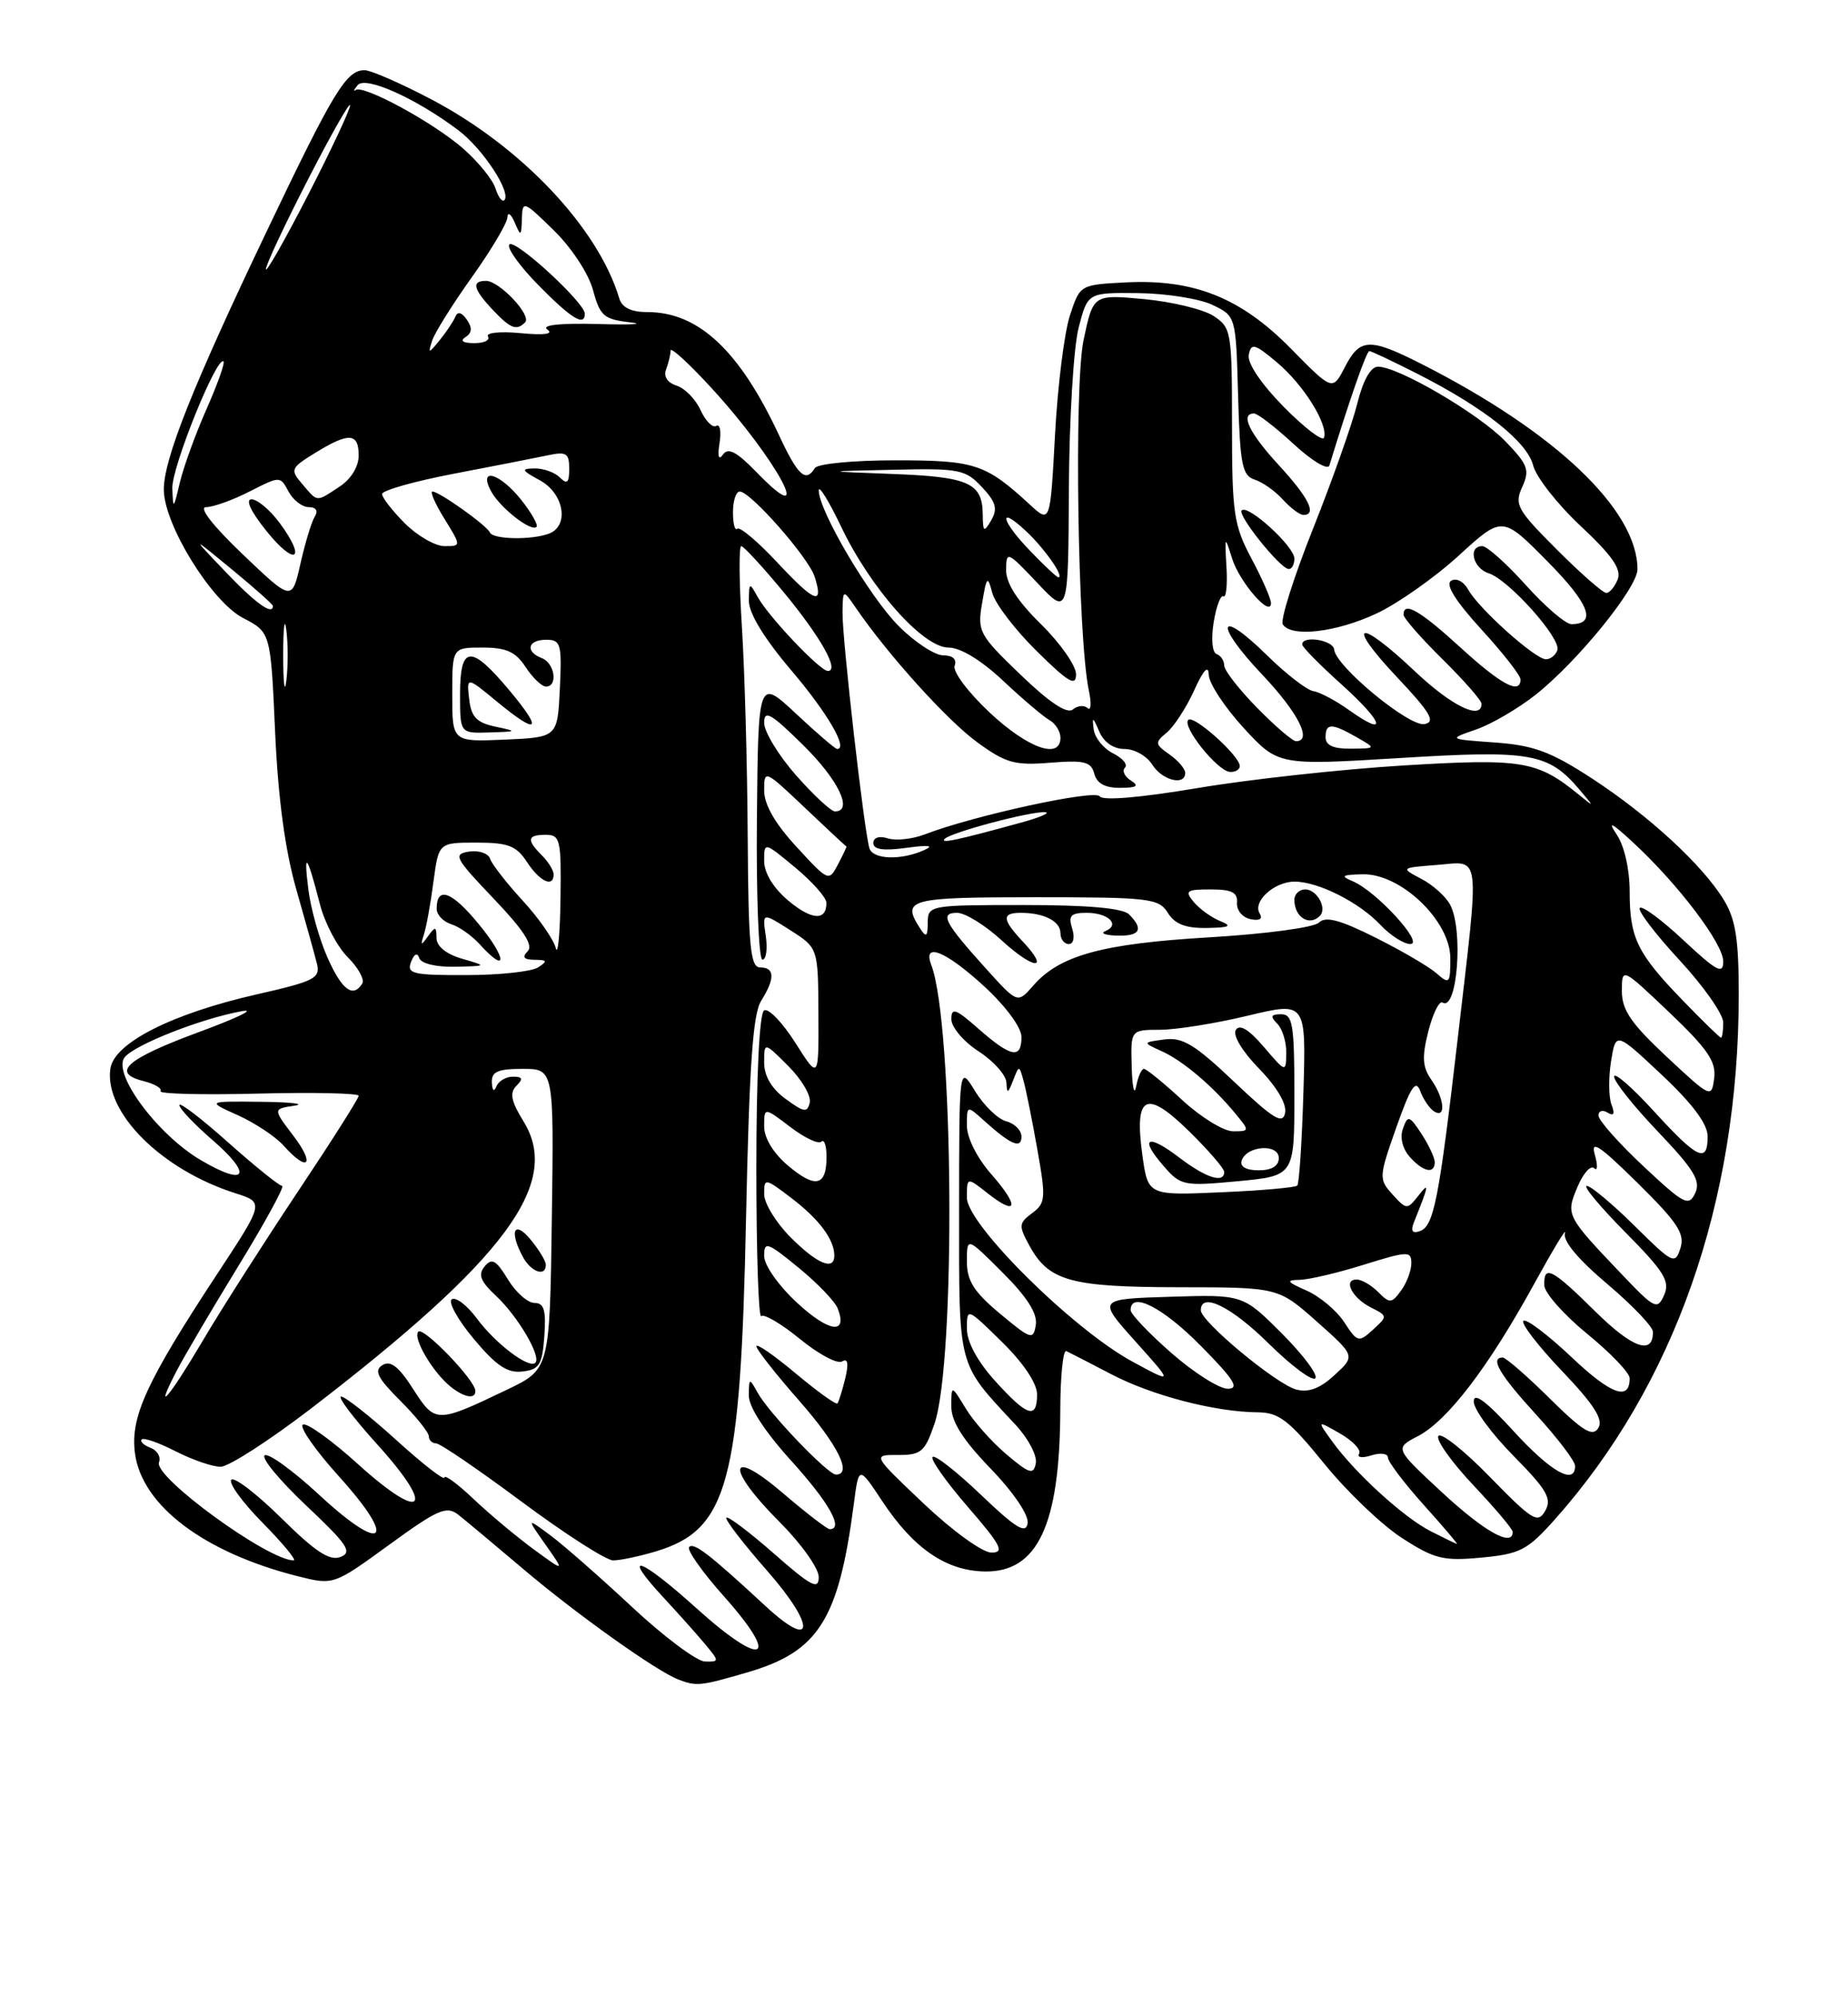 <?xml version="1.0" encoding="UTF-8" standalone="no"?>
<!DOCTYPE svg PUBLIC "-//W3C//DTD SVG 1.1//EN" "http://www.w3.org/Graphics/SVG/1.1/DTD/svg11.dtd" >
<svg xmlns="http://www.w3.org/2000/svg" xmlns:xlink="http://www.w3.org/1999/xlink" version="1.1" viewBox="0 0 237 256">
 <g >
 <path fill="currentColor"
d=" M 95.82 214.36 C 104.99 211.70 107.56 207.63 109.51 192.69 C 110.14 187.87 110.14 187.87 113.16 192.43 C 117.16 198.47 121.33 201.33 126.27 201.42 C 133.08 201.55 135.93 195.46 135.98 180.67 C 135.99 176.36 136.34 172.99 136.75 173.17 C 137.16 173.36 139.75 174.69 142.50 176.13 C 147.73 178.87 155.85 180.98 161.30 181.02 C 164.02 181.04 165.29 182.02 169.81 187.58 C 172.72 191.17 177.22 195.47 179.81 197.14 C 183.98 199.83 185.11 200.10 190.00 199.64 C 194.94 199.18 195.89 198.68 199.35 194.81 C 214.75 177.55 222.98 154.10 222.99 127.50 C 222.99 120.40 222.59 117.84 221.09 115.37 C 218.34 110.86 211.47 104.54 204.14 99.76 C 198.88 96.34 196.70 95.53 191.74 95.17 C 185.72 94.74 185.72 94.74 189.28 93.51 C 191.24 92.84 194.70 90.82 196.96 89.03 C 202.32 84.79 210.00 75.33 210.00 72.97 C 210.00 65.36 199.47 55.35 182.28 46.64 C 175.63 43.27 174.40 43.32 172.47 47.06 C 170.89 50.11 170.89 50.11 165.53 44.66 C 159.12 38.15 153.09 35.74 144.33 36.20 C 138.50 36.50 138.50 36.50 137.20 40.48 C 136.49 42.67 135.63 49.55 135.30 55.77 C 134.69 67.08 134.69 67.08 132.09 64.69 C 126.39 59.44 125.04 59.00 114.84 59.00 C 109.44 59.00 104.84 59.44 104.50 60.00 C 103.33 61.89 102.34 60.99 99.92 55.81 C 94.84 44.92 89.58 40.00 83.02 40.00 C 80.95 40.00 79.77 39.43 79.42 38.25 C 76.73 29.24 66.90 18.82 55.32 12.74 C 51.41 10.68 47.56 9.00 46.76 9.00 C 44.40 9.00 42.81 11.62 34.14 29.78 C 24.71 49.53 20.99 58.86 21.01 62.77 C 21.03 67.25 27.13 77.11 31.17 79.21 C 34.71 81.05 34.71 81.05 35.28 93.77 C 35.66 102.29 36.56 108.98 38.00 114.00 C 39.18 118.12 40.37 122.42 40.65 123.54 C 41.10 125.38 40.31 125.78 32.93 127.45 C 22.02 129.93 14.61 133.69 14.15 136.99 C 13.36 142.61 20.73 149.94 30.19 152.94 C 33.89 154.12 33.89 154.12 27.84 163.31 C 18.74 177.15 16.69 181.63 17.31 186.29 C 18.21 192.99 26.19 199.00 38.19 202.03 C 42.78 203.18 42.78 203.18 49.92 197.99 C 56.18 193.44 57.27 192.97 58.78 194.15 C 59.72 194.89 63.50 198.05 67.17 201.16 C 73.88 206.85 84.21 214.21 87.00 215.27 C 89.33 216.16 89.82 216.11 95.82 214.36 Z  M 81.00 205.92 C 76.88 202.08 72.16 197.94 70.51 196.73 C 67.53 194.53 67.53 194.53 69.98 198.01 C 72.44 201.50 72.44 201.50 68.47 198.60 C 66.29 197.00 62.81 194.10 60.75 192.15 C 58.69 190.19 57.00 188.95 57.00 189.38 C 57.00 189.81 54.22 187.66 50.83 184.58 C 47.44 181.51 44.25 179.00 43.75 179.00 C 43.24 179.00 45.35 181.78 48.43 185.19 C 55.98 193.53 54.27 195.22 45.92 187.67 C 42.51 184.58 39.32 182.30 38.84 182.60 C 38.36 182.90 40.45 185.89 43.49 189.26 C 51.03 197.59 49.24 199.29 40.98 191.64 C 37.61 188.52 34.45 186.22 33.95 186.53 C 33.45 186.84 35.85 189.74 39.27 192.97 C 44.58 197.97 45.23 198.95 43.67 199.56 C 42.28 200.10 40.45 198.90 36.11 194.61 C 32.96 191.50 30.06 189.27 29.67 189.66 C 29.27 190.06 31.08 192.55 33.69 195.19 C 36.29 197.84 38.08 200.00 37.66 200.00 C 34.37 200.00 19.67 189.30 20.39 187.43 C 20.66 186.73 20.16 185.89 19.29 185.56 C 18.42 185.23 17.92 184.75 18.18 184.49 C 18.43 184.24 20.39 184.92 22.53 186.02 C 24.67 187.11 27.26 188.00 28.29 188.00 C 29.31 188.00 34.50 184.66 39.83 180.58 C 64.85 161.38 72.05 151.67 67.14 143.73 C 65.54 141.14 65.33 140.07 66.23 139.17 C 67.12 138.28 67.02 138.00 65.78 138.00 C 64.89 138.00 63.94 138.56 63.66 139.25 C 63.36 140.00 63.13 139.80 63.08 138.75 C 63.02 137.36 63.83 137.00 67.02 137.00 C 71.04 137.00 71.04 137.00 70.77 156.25 C 70.50 175.50 70.50 175.50 65.00 178.13 C 55.98 182.45 55.81 182.45 52.98 178.03 C 51.14 175.15 50.08 174.33 49.05 174.97 C 47.93 175.66 48.41 176.61 51.32 179.52 C 53.34 181.54 55.00 183.60 55.00 184.10 C 55.00 184.59 55.42 185.00 55.93 185.00 C 56.44 185.00 61.39 188.38 66.93 192.50 C 72.48 196.62 77.74 200.00 78.64 200.00 C 79.54 200.00 81.99 199.48 84.10 198.85 C 93.37 196.07 94.98 190.14 95.68 156.00 C 96.09 136.67 96.55 129.96 97.61 128.29 C 99.41 125.42 99.37 124.00 97.50 124.00 C 96.23 124.00 95.98 121.43 95.89 107.25 C 95.84 98.04 95.50 85.89 95.14 80.25 C 94.79 74.61 94.75 70.00 95.06 70.00 C 95.37 70.00 97.82 72.66 100.51 75.91 C 105.28 81.68 107.70 86.00 106.17 86.00 C 105.16 86.00 98.56 79.04 97.16 76.50 C 96.12 74.61 96.06 74.63 96.04 77.00 C 96.03 78.59 97.99 81.81 101.42 85.85 C 106.10 91.34 108.82 96.00 107.36 96.00 C 107.12 96.00 104.74 93.96 102.08 91.47 C 97.24 86.95 97.24 86.95 97.07 104.97 C 96.98 114.89 97.30 123.00 97.78 123.00 C 98.26 123.00 98.45 121.64 98.21 119.97 C 97.76 116.94 97.76 116.94 101.34 119.22 C 104.92 121.50 104.92 121.50 104.96 129.95 C 105.00 138.39 105.00 138.39 101.99 133.64 C 100.33 131.03 98.53 129.17 97.99 129.51 C 97.39 129.88 97.00 137.88 97.00 149.73 C 97.00 160.51 97.28 169.05 97.63 168.70 C 97.97 168.36 100.20 169.67 102.59 171.62 C 104.97 173.57 107.40 174.87 108.00 174.50 C 108.73 174.05 108.86 174.74 108.40 176.67 C 108.02 178.22 107.57 179.67 107.40 179.88 C 107.22 180.08 104.81 178.35 102.04 176.03 C 99.27 173.71 97.00 172.14 97.00 172.55 C 97.00 172.95 99.47 176.10 102.50 179.54 C 107.46 185.19 109.35 189.00 107.21 189.00 C 106.16 189.00 98.56 181.06 97.16 178.50 C 96.10 176.58 96.06 176.59 96.03 178.84 C 96.01 180.31 98.06 183.47 101.50 187.26 C 106.34 192.61 108.24 196.00 106.41 196.00 C 106.08 196.00 103.38 193.92 100.41 191.38 C 93.32 185.32 93.01 188.11 100.00 195.10 C 102.75 197.85 105.00 201.01 105.00 202.13 C 105.00 203.83 104.05 203.34 99.27 199.14 C 96.12 196.38 93.37 194.30 93.15 194.52 C 92.93 194.73 95.30 197.82 98.42 201.37 C 104.66 208.47 104.47 211.68 98.16 205.84 C 90.97 199.19 89.00 197.67 88.38 198.28 C 88.04 198.63 90.06 201.49 92.88 204.65 C 100.20 212.87 97.89 213.86 89.36 206.17 C 82.05 199.57 79.48 198.72 85.10 204.77 C 87.00 206.82 89.41 209.51 90.44 210.75 C 92.27 212.95 92.27 213.00 90.40 212.96 C 89.36 212.93 85.12 209.77 81.00 205.92 Z  M 60.96 178.25 C 60.88 176.83 54.31 170.03 53.65 170.68 C 52.88 171.45 55.52 175.93 57.81 177.75 C 59.57 179.15 61.02 179.38 60.96 178.25 Z  M 69.81 171.25 C 70.05 167.92 69.77 167.00 68.54 167.00 C 67.68 167.00 66.14 165.64 65.13 163.97 C 63.63 161.51 63.08 161.20 62.16 162.31 C 61.28 163.37 61.60 164.21 63.61 166.09 C 66.40 168.69 69.45 173.88 68.66 174.67 C 67.85 175.48 63.54 172.22 61.15 168.99 C 59.91 167.31 58.47 166.21 57.95 166.53 C 57.43 166.85 58.69 169.14 60.75 171.60 C 63.63 175.05 65.07 176.02 67.00 175.79 C 69.17 175.54 69.54 174.94 69.81 171.25 Z  M 70.00 162.11 C 70.00 161.62 69.11 160.16 68.03 158.86 C 65.93 156.34 65.28 157.79 67.04 161.07 C 68.09 163.04 70.00 163.71 70.00 162.11 Z  M 118.48 192.74 C 111.87 186.47 111.87 186.47 115.17 186.49 C 118.13 186.50 118.61 186.09 119.84 182.50 C 122.60 174.44 122.30 131.15 119.43 123.67 C 118.28 120.67 121.32 121.91 126.25 126.45 C 129.00 128.99 131.00 131.70 131.00 132.91 C 131.00 135.78 129.68 135.53 125.53 131.90 C 122.55 129.27 122.00 129.08 122.01 130.65 C 122.02 131.67 123.59 133.52 125.51 134.76 C 127.43 136.00 129.03 137.80 129.07 138.76 C 129.13 140.22 129.27 140.18 129.92 138.50 C 130.70 136.50 130.70 136.50 131.26 138.50 C 131.57 139.60 132.37 143.56 133.03 147.30 C 134.15 153.58 134.10 154.21 132.37 155.49 C 130.64 156.78 130.62 157.10 132.03 159.68 C 134.51 164.20 137.30 164.97 151.22 164.99 C 163.93 165.00 163.93 165.00 168.88 169.39 C 173.83 173.79 173.83 173.79 171.16 176.24 C 169.30 177.96 167.82 178.52 166.24 178.10 C 163.68 177.42 154.00 169.39 154.00 167.94 C 154.00 165.55 157.90 167.46 162.69 172.19 C 165.59 175.05 168.28 177.06 168.68 176.66 C 169.08 176.26 167.15 173.68 164.40 170.92 C 159.40 165.92 159.40 165.92 150.07 166.21 C 140.74 166.50 140.74 166.50 145.62 171.94 C 150.50 177.38 150.50 177.38 145.21 174.51 C 137.58 170.37 124.00 156.92 124.00 153.51 C 124.00 150.85 124.00 150.85 126.65 152.94 C 130.50 155.97 130.77 154.64 127.13 150.50 C 125.31 148.43 124.00 145.82 124.00 144.29 C 124.00 141.65 124.00 141.65 126.25 143.68 C 129.65 146.74 131.00 147.30 131.00 145.68 C 131.00 144.88 130.12 144.00 129.05 143.72 C 127.98 143.44 126.18 141.70 125.05 139.86 C 123.01 136.50 123.01 136.50 123.00 155.12 C 123.00 175.62 122.71 174.53 130.26 182.64 C 131.87 184.37 133.03 186.58 132.84 187.54 C 132.55 189.06 132.05 188.92 129.11 186.44 C 127.24 184.87 124.88 182.22 123.86 180.54 C 122.01 177.50 122.01 177.50 122.00 180.25 C 122.00 182.20 123.47 184.53 127.04 188.23 C 130.00 191.30 131.96 194.20 131.79 195.25 C 131.56 196.65 130.29 195.88 125.82 191.61 C 122.70 188.63 119.90 186.43 119.60 186.74 C 119.30 187.04 121.33 189.92 124.12 193.14 C 128.39 198.07 128.87 199.00 127.15 199.00 C 126.00 199.00 122.18 196.24 118.48 192.74 Z  M 183.50 196.27 C 180.07 194.54 173.77 188.80 170.86 184.76 C 168.88 182.03 168.88 182.03 171.86 183.74 C 173.50 184.68 174.60 185.84 174.30 186.33 C 174.00 186.82 174.71 186.91 175.87 186.54 C 177.04 186.17 178.00 186.30 178.00 186.82 C 178.00 187.35 180.07 190.08 182.59 192.89 C 185.12 195.70 187.03 197.95 186.84 197.89 C 186.65 197.84 185.15 197.11 183.50 196.27 Z  M 184.98 191.32 C 178.84 185.63 178.84 185.63 181.85 184.07 C 185.64 182.09 190.86 175.27 196.66 164.72 C 199.15 160.20 200.96 157.19 200.70 158.04 C 200.40 159.03 202.34 161.37 206.09 164.54 C 209.32 167.27 211.97 170.04 211.98 170.69 C 212.03 173.74 209.37 172.81 204.62 168.12 C 199.02 162.59 197.97 162.05 198.05 164.75 C 198.08 165.71 200.55 168.51 203.55 170.96 C 206.55 173.41 209.00 175.97 209.00 176.65 C 209.00 179.62 206.62 178.76 201.49 173.90 C 198.46 171.04 195.70 168.96 195.37 169.30 C 195.04 169.63 197.27 172.53 200.33 175.73 C 204.45 180.06 205.65 181.94 204.98 183.03 C 204.25 184.21 203.02 183.46 198.75 179.25 C 195.83 176.36 193.11 174.00 192.72 174.00 C 191.03 174.00 192.31 176.18 197.00 181.31 C 199.75 184.32 202.00 187.28 202.00 187.89 C 202.00 190.42 198.89 188.66 194.10 183.42 C 190.59 179.58 189.00 178.40 189.00 179.64 C 189.00 180.63 191.30 183.77 194.11 186.61 C 198.39 190.95 199.05 192.09 198.17 193.64 C 197.22 195.32 196.54 194.90 191.08 189.31 C 187.76 185.90 184.78 183.54 184.46 184.06 C 184.14 184.57 186.16 187.40 188.94 190.35 C 191.72 193.29 194.00 195.99 194.00 196.35 C 194.00 198.34 190.39 196.33 184.98 191.32 Z  M 127.62 177.00 C 125.34 174.48 124.00 171.99 124.00 170.29 C 124.00 167.60 124.03 167.61 128.50 172.00 C 131.24 174.69 133.00 177.31 133.00 178.71 C 133.00 181.97 131.75 181.57 127.62 177.00 Z  M 22.63 175.75 C 23.55 173.96 27.13 167.89 30.58 162.25 C 34.04 156.61 36.55 152.00 36.18 152.00 C 35.81 151.99 32.69 149.48 29.25 146.42 C 25.81 143.35 23.00 141.20 23.00 141.64 C 23.00 142.08 24.91 144.10 27.25 146.12 C 32.47 150.64 31.62 152.14 25.79 148.72 C 20.18 145.44 14.32 137.52 16.00 135.50 C 17.35 133.87 25.81 130.55 31.00 129.61 C 32.92 129.26 30.48 130.45 25.57 132.26 C 16.18 135.73 14.17 137.50 18.42 138.57 C 19.83 138.92 20.81 139.50 20.59 139.86 C 20.37 140.21 25.99 140.35 33.09 140.17 C 40.19 139.99 46.00 140.12 46.00 140.45 C 46.00 140.78 42.48 146.33 38.17 152.78 C 33.87 159.23 28.41 167.76 26.06 171.75 C 21.67 179.18 19.62 181.56 22.63 175.75 Z  M 37.62 145.57 C 35.00 142.13 35.00 142.13 37.75 141.72 C 39.26 141.49 37.35 141.26 33.50 141.22 C 26.50 141.14 26.50 141.14 30.50 142.94 C 32.70 143.93 35.36 145.69 36.40 146.87 C 39.50 150.33 40.47 149.30 37.62 145.57 Z  M 150.23 173.42 C 147.35 170.90 145.00 168.43 145.00 167.92 C 145.00 165.46 149.11 167.55 154.00 172.50 C 158.27 176.82 159.01 178.00 157.45 178.00 C 156.36 178.00 153.11 175.94 150.23 173.42 Z  M 128.25 168.38 C 124.90 165.58 124.00 164.17 124.00 161.68 C 124.00 158.53 124.00 158.53 128.59 163.12 C 131.73 166.25 133.07 168.37 132.84 169.81 C 132.52 171.79 132.24 171.70 128.25 168.38 Z  M 172.38 169.45 C 171.40 167.96 169.22 166.14 167.55 165.41 C 165.02 164.30 164.87 164.07 166.66 164.04 C 167.85 164.02 171.56 163.15 174.91 162.10 C 180.57 160.34 181.00 160.33 181.00 161.91 C 181.00 162.85 180.41 164.43 179.68 165.42 C 178.47 167.08 178.23 167.09 176.75 165.61 C 175.87 164.72 174.62 164.00 173.99 164.00 C 172.19 164.00 173.41 166.38 175.83 167.59 C 177.97 168.67 177.97 168.71 176.08 170.43 C 174.24 172.10 174.08 172.06 172.38 169.45 Z  M 102.24 167.00 C 99.83 164.77 98.00 162.17 98.00 160.97 C 98.00 159.06 98.40 159.20 102.41 162.48 C 104.84 164.47 107.10 166.82 107.44 167.72 C 108.74 171.10 106.32 170.77 102.24 167.00 Z  M 207.94 163.28 C 200.84 155.83 200.79 155.73 202.31 152.12 C 203.04 150.39 204.00 149.31 204.44 149.73 C 204.89 150.16 204.92 149.38 204.53 148.00 C 203.96 146.03 205.13 146.81 210.01 151.62 C 215.15 156.69 216.10 158.12 215.51 159.98 C 214.83 162.12 214.54 161.98 209.62 157.11 C 206.77 154.30 204.02 152.00 203.50 152.00 C 202.98 152.00 205.21 154.68 208.45 157.95 C 213.44 162.99 214.20 164.23 213.42 165.99 C 212.55 167.94 212.22 167.78 207.94 163.28 Z  M 101.40 158.60 C 99.53 156.73 98.00 154.23 98.00 153.05 C 98.00 150.95 98.09 150.97 101.55 153.60 C 105.07 156.29 107.00 158.89 107.00 160.93 C 107.00 162.92 104.81 162.01 101.40 158.60 Z  M 181.34 156.64 C 183.29 151.79 183.35 151.39 181.85 153.32 C 180.48 155.06 180.36 155.05 178.59 153.10 C 176.81 151.13 176.82 150.89 179.08 144.48 C 180.91 139.31 181.57 138.30 182.14 139.84 C 182.53 140.91 183.34 142.09 183.93 142.46 C 185.48 143.41 185.24 140.79 183.56 138.39 C 182.42 136.77 182.34 135.48 183.18 132.18 C 183.76 129.90 184.58 128.24 185.00 128.50 C 186.89 129.67 187.70 119.17 185.97 115.95 C 185.41 114.90 183.75 113.41 182.27 112.64 C 179.60 111.23 179.60 111.23 184.30 110.86 C 189.98 110.41 189.78 108.75 186.96 133.00 C 184.53 153.91 183.88 157.21 182.06 157.81 C 181.11 158.13 180.89 157.76 181.34 156.64 Z  M 184.00 148.96 C 184.00 148.40 183.24 146.77 182.31 145.34 C 180.75 142.97 180.55 142.91 179.93 144.63 C 179.51 145.75 179.85 147.20 180.77 148.25 C 182.49 150.20 184.00 150.54 184.00 148.96 Z  M 210.75 149.47 C 207.59 146.51 205.00 143.59 205.00 142.98 C 205.00 142.38 205.53 142.21 206.17 142.61 C 206.97 143.10 207.13 142.77 206.67 141.58 C 206.30 140.63 206.28 138.13 206.61 136.04 C 207.22 132.23 207.22 132.23 213.11 137.76 C 217.06 141.47 219.00 144.07 219.00 145.65 C 219.00 149.17 217.72 148.57 212.10 142.42 C 209.30 139.35 207.00 137.36 207.00 137.99 C 207.00 138.63 209.54 141.82 212.65 145.07 C 217.26 149.91 218.14 151.36 217.40 152.93 C 216.58 154.68 215.98 154.37 210.75 149.47 Z  M 146.50 148.02 C 145.45 140.33 146.96 139.57 152.50 145.00 C 154.98 147.43 157.00 149.77 157.00 150.21 C 157.00 151.72 154.67 150.98 151.28 148.40 C 147.15 145.25 146.05 145.79 149.20 149.42 C 151.42 151.98 151.76 152.05 158.75 151.40 C 166.00 150.71 166.00 150.71 166.00 140.36 C 166.00 131.28 165.79 130.00 164.30 130.00 C 162.98 130.00 162.87 130.27 163.80 131.20 C 164.46 131.86 164.98 133.55 164.96 134.95 C 164.92 137.50 164.92 137.50 162.07 134.17 C 160.16 131.94 158.98 131.23 158.49 132.01 C 158.07 132.70 159.31 134.75 161.48 136.98 C 163.75 139.31 165.04 141.50 164.81 142.64 C 164.51 144.16 163.34 143.45 158.30 138.68 C 153.25 133.88 151.66 132.92 149.33 133.23 C 146.50 133.61 146.50 133.61 149.00 134.74 C 151.71 135.97 155.52 139.19 158.45 142.75 C 160.28 144.96 160.27 145.00 158.13 145.00 C 156.94 145.00 154.00 143.20 151.62 141.00 C 149.23 138.80 147.02 137.00 146.71 137.00 C 146.39 137.00 145.94 138.01 145.71 139.25 C 145.47 140.49 145.21 139.36 145.14 136.75 C 145.00 132.00 145.00 132.00 148.75 131.99 C 150.81 131.99 155.88 131.18 160.00 130.19 C 167.50 128.39 167.50 128.39 167.16 139.95 C 166.97 146.30 166.62 151.70 166.37 151.96 C 166.12 152.21 161.71 152.60 156.57 152.82 C 147.22 153.23 147.22 153.23 146.50 148.02 Z  M 101.08 149.42 C 99.18 147.81 98.00 145.88 98.00 144.36 C 98.00 141.90 98.00 141.90 101.34 144.44 C 103.17 145.84 104.97 146.69 105.34 146.33 C 105.70 145.96 106.00 146.84 106.00 148.27 C 106.00 152.04 104.59 152.37 101.08 149.42 Z  M 159.24 148.75 C 159.88 146.83 164.00 146.55 164.00 148.43 C 164.00 149.45 163.10 150.00 161.42 150.00 C 159.80 150.00 158.99 149.53 159.24 148.75 Z  M 100.75 140.85 C 98.95 139.53 98.00 137.92 98.00 136.19 C 98.00 133.54 98.00 133.54 101.10 136.64 C 102.80 138.34 104.04 140.44 103.85 141.30 C 103.55 142.65 103.12 142.59 100.75 140.85 Z  M 213.75 135.45 C 209.18 131.18 208.00 129.46 208.00 127.03 C 208.00 123.98 208.00 123.98 214.09 129.77 C 219.00 134.45 220.11 136.07 219.84 138.19 C 219.50 140.78 219.42 140.74 213.75 135.45 Z  M 215.83 128.25 C 209.96 122.19 209.00 120.22 209.00 114.29 C 209.00 111.44 208.32 108.43 207.34 106.97 C 206.11 105.14 206.66 105.41 209.46 108.00 C 215.25 113.36 221.00 120.95 221.00 123.23 C 221.00 124.94 220.16 124.49 215.93 120.54 C 213.15 117.93 210.61 116.05 210.30 116.37 C 209.98 116.68 212.26 119.68 215.36 123.03 C 218.46 126.37 221.00 129.99 221.00 131.06 C 221.00 132.13 220.87 133.00 220.71 133.00 C 220.55 133.00 218.36 130.86 215.83 128.25 Z  M 126.50 124.21 C 121.09 118.22 120.46 117.00 122.75 117.00 C 123.77 117.00 126.34 118.58 128.45 120.52 C 132.61 124.33 134.72 124.46 131.17 120.68 C 128.50 117.84 128.44 117.00 130.92 117.00 C 133.90 117.00 136.00 118.08 136.00 119.61 C 136.00 120.37 136.48 121.00 137.07 121.00 C 137.68 121.00 137.86 120.15 137.50 119.00 C 136.98 117.36 137.32 117.00 139.37 117.00 C 142.15 117.00 143.72 118.54 141.76 119.34 C 141.07 119.61 141.74 119.88 143.25 119.92 C 146.21 120.01 146.71 119.11 144.80 117.20 C 144.00 116.40 139.53 116.00 131.30 116.00 C 119.22 116.00 119.00 116.04 118.98 118.25 C 118.97 120.07 118.78 120.21 118.00 119.00 C 115.58 115.25 116.51 115.00 132.76 115.00 C 147.44 115.00 148.60 115.14 149.77 117.00 C 150.67 118.45 152.05 118.98 154.76 118.94 C 157.73 118.89 158.08 118.70 156.47 118.05 C 155.35 117.59 153.83 116.50 153.09 115.61 C 151.91 114.18 152.15 114.00 155.27 114.00 C 157.97 114.00 158.75 114.39 158.64 115.71 C 158.56 116.65 159.34 117.60 160.37 117.81 C 161.54 118.05 161.98 117.78 161.55 117.09 C 160.61 115.56 163.41 113.00 166.03 113.00 C 169.06 113.00 174.33 115.66 177.05 118.56 C 178.32 119.90 180.03 121.00 180.87 121.00 C 182.72 121.00 176.50 114.22 173.50 112.96 C 171.85 112.27 172.07 112.12 174.79 112.06 C 179.67 111.97 186.00 118.04 186.00 122.82 C 186.00 126.06 185.88 126.20 184.25 124.77 C 183.29 123.92 179.75 121.85 176.39 120.17 C 171.85 117.90 170.00 117.40 169.15 118.25 C 168.52 118.88 162.34 119.71 155.09 120.14 C 141.34 120.95 135.88 122.45 132.50 126.34 C 130.50 128.63 130.50 128.63 126.50 124.21 Z  M 169.26 117.40 C 170.24 116.43 168.90 114.00 167.39 114.00 C 166.63 114.00 166.00 114.60 166.00 115.33 C 166.00 117.55 167.91 118.76 169.26 117.40 Z  M 41.99 122.71 C 40.94 120.35 39.84 116.41 39.54 113.96 C 38.91 108.90 39.38 109.51 41.02 115.86 C 41.63 118.27 43.24 121.33 44.59 122.68 C 45.94 124.03 46.78 125.55 46.46 126.06 C 45.28 127.97 43.84 126.89 41.99 122.71 Z  M 52.71 123.30 C 53.12 122.24 53.52 122.05 53.77 122.80 C 54.00 123.50 55.91 123.96 58.33 123.91 C 62.50 123.82 62.50 123.82 59.25 122.88 C 57.22 122.29 55.99 121.30 55.98 120.22 C 55.97 118.73 55.83 118.70 54.89 120.00 C 53.98 121.27 53.90 121.23 54.37 119.76 C 54.68 118.81 55.23 115.77 55.59 113.01 C 56.26 108.00 56.26 108.00 61.11 108.00 C 65.17 108.00 66.22 108.40 67.59 110.50 C 69.23 113.00 71.00 113.82 71.00 112.07 C 71.00 111.56 70.33 110.47 69.50 109.64 C 67.49 107.63 67.61 107.00 70.00 107.00 C 71.85 107.00 71.99 107.63 71.88 115.25 C 71.82 119.79 71.54 122.60 71.27 121.50 C 70.99 120.40 69.09 117.67 67.03 115.43 C 64.97 113.19 63.09 110.78 62.86 110.08 C 62.63 109.38 61.41 108.96 60.16 109.15 C 58.07 109.47 58.32 109.95 63.31 115.18 C 67.16 119.21 68.43 121.17 67.67 121.93 C 66.91 122.69 67.17 123.00 68.55 123.02 C 70.18 123.03 70.25 123.19 69.00 124.00 C 68.17 124.53 64.03 124.98 59.78 124.98 C 52.93 125.00 52.14 124.81 52.71 123.30 Z  M 61.45 118.51 C 57.95 114.23 56.00 113.51 56.00 116.49 C 56.00 117.25 56.84 118.13 57.87 118.46 C 58.90 118.78 60.54 119.94 61.52 121.03 C 65.09 124.97 65.04 122.88 61.45 118.51 Z  M 101.08 115.42 C 99.17 113.81 98.00 111.88 98.00 110.35 C 98.00 107.89 98.00 107.89 101.98 111.19 C 104.17 113.01 105.97 115.04 105.98 115.69 C 106.02 118.07 104.10 117.96 101.08 115.42 Z  M 102.15 108.54 C 99.39 105.55 98.00 103.13 98.00 101.31 C 98.00 98.61 98.07 98.65 103.23 103.54 C 106.10 106.27 108.50 108.50 108.56 108.50 C 108.62 108.50 108.13 109.52 107.48 110.77 C 106.30 113.02 106.26 113.01 102.15 108.54 Z  M 111.51 108.75 C 110.85 106.81 107.99 81.78 108.05 78.46 C 108.10 75.50 108.10 75.50 109.80 77.97 C 113.91 83.96 121.49 92.35 125.33 95.14 C 128.99 97.81 130.14 98.13 134.68 97.76 C 139.06 97.41 139.93 97.63 140.34 99.17 C 140.66 100.41 141.74 101.00 143.66 100.98 C 145.80 100.97 146.14 100.74 145.03 100.04 C 144.22 99.53 143.88 98.79 144.27 98.39 C 144.67 98.00 143.98 97.18 142.75 96.56 C 141.52 95.95 140.40 94.56 140.26 93.47 C 140.04 91.82 140.16 91.86 140.97 93.75 C 141.57 95.15 142.80 96.00 144.23 96.00 C 145.49 96.00 147.08 96.90 147.77 98.00 C 149.04 100.03 152.00 100.77 152.00 99.06 C 152.00 98.54 151.09 97.48 149.98 96.70 C 148.10 95.38 148.08 95.18 149.64 93.89 C 150.56 93.13 152.14 90.70 153.14 88.50 C 154.35 85.83 154.98 85.17 155.02 86.50 C 155.05 87.60 157.07 90.66 159.50 93.31 C 163.93 98.11 163.93 98.11 179.51 97.16 C 196.36 96.12 198.58 96.51 202.59 101.24 C 204.49 103.48 204.48 103.49 202.50 101.87 C 197.14 97.50 195.24 97.19 180.00 98.11 C 172.03 98.60 160.13 99.90 153.57 101.01 C 146.24 102.24 141.40 102.65 141.04 102.07 C 140.47 101.14 124.87 104.53 118.62 106.94 C 117.03 107.55 114.90 107.78 113.87 107.46 C 112.76 107.10 112.00 107.35 112.00 108.06 C 112.00 108.89 113.30 109.08 116.25 108.67 C 119.13 108.28 119.86 108.37 118.50 108.97 C 115.54 110.29 112.00 110.17 111.51 108.75 Z  M 159.00 98.19 C 159.00 96.88 153.08 91.58 152.39 92.27 C 151.55 93.12 156.17 98.87 157.75 98.94 C 158.44 98.98 159.00 98.63 159.00 98.19 Z  M 121.15 107.52 C 121.99 106.68 132.06 104.00 134.00 104.10 C 134.82 104.14 133.47 104.74 131.00 105.42 C 122.84 107.67 120.50 108.17 121.15 107.52 Z  M 102.08 99.36 C 99.84 96.81 98.00 93.79 98.00 92.65 C 98.00 90.93 98.86 91.42 103.00 95.50 C 107.52 99.95 109.47 104.00 107.08 104.00 C 106.58 104.00 104.33 101.91 102.08 99.36 Z  M 126.92 91.33 C 124.14 88.72 122.15 86.06 122.43 85.33 C 122.74 84.50 122.19 84.00 120.97 84.00 C 119.89 84.00 117.31 82.31 115.25 80.24 C 111.51 76.49 105.00 65.44 105.00 62.86 C 105.00 62.11 106.29 64.20 107.87 67.50 C 111.66 75.44 118.38 83.00 121.64 83.00 C 123.18 83.00 125.84 84.62 128.64 87.25 C 131.13 89.59 133.81 91.86 134.59 92.30 C 135.36 92.74 136.00 93.75 136.00 94.55 C 136.00 97.40 131.83 95.92 126.92 91.33 Z  M 170.00 94.50 C 170.00 92.66 170.78 92.66 174.00 94.50 C 176.50 95.93 176.50 95.93 173.25 95.96 C 171.01 95.99 170.00 95.53 170.00 94.50 Z  M 58.00 89.05 C 58.00 83.00 58.00 83.00 61.88 83.00 C 64.93 83.00 66.13 83.54 67.41 85.50 C 68.31 86.88 69.49 88.00 70.02 88.00 C 71.58 88.00 71.15 85.00 69.50 84.36 C 67.31 83.52 67.67 82.00 70.05 82.00 C 71.92 82.00 72.07 82.52 71.80 88.25 C 71.50 94.50 71.50 94.50 64.75 94.80 C 58.00 95.09 58.00 95.09 58.00 89.05 Z  M 63.50 93.13 C 61.12 92.62 60.43 91.89 60.17 89.61 C 59.84 86.72 59.84 86.72 63.65 89.86 C 69.04 94.31 69.73 93.75 65.34 88.50 C 60.37 82.56 59.00 82.67 59.00 89.00 C 59.00 94.00 59.00 94.00 62.75 93.88 C 66.38 93.77 66.40 93.74 63.50 93.13 Z  M 161.21 90.71 C 158.89 88.35 157.00 85.92 157.00 85.30 C 157.00 84.67 156.56 84.02 156.02 83.83 C 155.47 83.64 155.30 81.88 155.65 79.77 C 155.98 77.72 156.54 76.22 156.90 76.44 C 157.25 76.65 157.43 74.96 157.29 72.67 C 157.06 68.65 157.08 68.61 158.01 71.58 C 158.96 74.62 163.00 79.26 163.00 77.30 C 163.00 76.75 161.88 74.18 160.50 71.60 C 158.22 67.31 158.00 65.80 158.00 54.47 C 158.00 42.51 157.91 41.99 155.64 40.50 C 154.34 39.65 150.33 38.68 146.74 38.34 C 140.20 37.73 140.20 37.73 138.96 43.61 C 137.73 49.51 138.21 81.73 139.64 88.50 C 139.99 90.15 139.92 91.17 139.48 90.76 C 139.04 90.35 138.19 90.43 137.58 90.94 C 136.84 91.54 134.58 90.04 130.88 86.48 C 125.56 81.37 125.33 80.94 125.95 77.31 C 126.54 73.84 126.65 73.72 127.26 76.00 C 127.62 77.38 130.19 80.73 132.96 83.46 C 137.02 87.46 138.00 88.04 138.00 86.42 C 138.00 85.32 135.97 82.43 133.50 80.00 C 130.47 77.03 129.01 74.75 129.03 73.04 C 129.05 70.59 129.20 70.66 133.03 74.71 C 137.00 78.92 137.00 78.92 137.08 62.71 C 137.12 53.80 137.69 44.48 138.33 42.00 C 139.50 37.50 139.50 37.50 146.00 37.57 C 149.57 37.61 153.85 38.29 155.50 39.08 C 158.50 40.52 158.50 40.52 158.78 50.70 C 159.03 59.56 159.31 60.96 160.90 61.47 C 161.91 61.79 163.54 62.94 164.52 64.03 C 165.51 65.11 166.69 66.00 167.15 66.00 C 168.94 66.00 167.85 63.79 164.00 59.62 C 160.20 55.49 159.01 53.00 160.83 53.00 C 161.29 53.00 163.57 54.76 165.90 56.91 C 168.25 59.08 170.29 60.30 170.49 59.66 C 173.06 51.26 175.25 45.00 175.61 45.00 C 175.86 45.00 178.63 46.31 181.78 47.91 C 190.35 52.26 195.87 56.63 196.63 59.68 C 197.01 61.16 199.75 64.65 202.73 67.44 C 206.73 71.17 207.97 72.96 207.47 74.25 C 207.09 75.21 206.43 76.00 206.00 76.00 C 205.57 76.00 202.72 73.50 199.66 70.44 C 194.56 65.34 194.19 64.68 195.22 62.42 C 196.21 60.23 195.96 59.56 193.05 56.55 C 189.63 53.02 179.34 47.00 176.73 47.00 C 175.78 47.00 174.81 48.73 174.06 51.75 C 173.41 54.36 170.86 61.57 168.39 67.77 C 165.92 73.97 164.18 79.48 164.51 80.02 C 165.57 81.72 171.32 81.07 176.50 78.65 C 179.25 77.37 184.01 74.02 187.08 71.21 C 192.67 66.10 192.67 66.10 198.45 71.95 C 203.84 77.39 204.83 80.00 201.53 80.00 C 200.79 80.00 198.16 77.75 195.69 75.00 C 193.22 72.25 190.70 70.00 190.10 70.00 C 188.22 70.00 188.89 72.83 190.92 73.48 C 193.48 74.29 200.22 81.83 199.73 83.32 C 199.51 83.97 198.85 84.50 198.26 84.50 C 196.89 84.50 189.69 78.06 188.31 75.60 C 187.72 74.53 186.76 74.03 186.10 74.44 C 185.33 74.91 186.65 77.02 189.97 80.66 C 192.74 83.68 195.00 86.57 195.00 87.08 C 195.00 89.08 192.53 87.77 187.31 83.00 C 182.11 78.25 180.00 77.03 180.00 78.79 C 180.00 79.22 182.25 81.79 185.00 84.50 C 187.75 87.21 190.00 89.78 190.00 90.21 C 190.00 92.37 186.14 90.48 181.41 86.00 C 174.16 79.15 172.47 79.68 179.10 86.73 C 183.47 91.36 184.15 92.52 182.69 92.81 C 180.74 93.20 171.28 85.39 171.10 83.25 C 171.00 82.04 167.00 81.40 167.00 82.60 C 167.00 82.93 169.27 85.23 172.04 87.72 C 177.47 92.61 178.07 94.61 173.02 91.02 C 171.32 89.80 169.26 88.71 168.44 88.59 C 167.63 88.47 164.95 86.41 162.50 84.00 C 156.19 77.80 155.63 79.86 161.84 86.43 C 166.48 91.33 168.35 95.00 166.21 95.00 C 165.77 95.00 163.52 93.07 161.21 90.71 Z  M 166.00 71.59 C 166.00 70.04 160.05 64.61 159.24 65.42 C 158.66 66.00 164.12 72.82 165.25 72.93 C 165.66 72.97 166.00 72.37 166.00 71.59 Z  M 36.32 84.00 C 36.32 80.42 36.50 78.96 36.72 80.75 C 36.95 82.54 36.95 85.46 36.72 87.25 C 36.50 89.04 36.32 87.58 36.32 84.00 Z  M 28.96 73.33 C 24.50 68.67 24.50 68.67 29.75 72.99 C 32.64 75.37 35.00 77.47 35.00 77.66 C 35.00 78.93 32.80 77.35 28.96 73.33 Z  M 31.12 71.04 C 27.25 67.34 25.43 65.00 26.44 65.00 C 27.34 65.00 29.85 64.10 32.00 63.00 C 35.93 61.00 35.93 61.00 37.00 63.00 C 37.59 64.10 38.76 65.00 39.59 65.00 C 40.53 65.00 40.83 65.46 40.37 66.21 C 39.95 66.88 39.13 69.60 38.53 72.25 C 37.44 77.07 37.44 77.07 31.12 71.04 Z  M 35.88 67.05 C 34.64 65.37 33.01 64.00 32.26 64.00 C 31.43 64.00 32.17 65.58 34.18 68.07 C 37.87 72.67 39.37 71.77 35.88 67.05 Z  M 99.71 72.12 C 97.19 69.42 94.87 67.47 94.56 67.77 C 94.25 68.08 94.00 67.13 94.00 65.67 C 94.00 64.20 94.39 63.00 94.87 63.00 C 96.25 63.00 103.70 71.47 104.48 73.93 C 105.67 77.68 104.49 77.24 99.71 72.12 Z  M 132.20 70.70 C 128.38 66.77 127.88 64.61 131.59 68.08 C 133.96 70.29 136.55 74.00 135.73 74.00 C 135.54 74.00 133.95 72.52 132.20 70.70 Z  M 51.92 67.08 C 50.32 65.47 49.00 63.78 49.00 63.32 C 49.00 62.86 53.16 61.68 58.25 60.71 C 63.34 59.74 68.74 58.68 70.25 58.36 C 72.63 57.85 73.00 58.08 73.00 60.08 C 73.00 61.89 72.73 62.13 71.80 61.20 C 71.14 60.54 69.68 60.02 68.55 60.04 C 66.78 60.07 66.87 60.28 69.25 61.57 C 72.33 63.25 73.04 67.39 70.42 68.39 C 68.20 69.24 63.23 69.15 62.83 68.25 C 62.43 67.34 56.33 63.00 55.46 63.00 C 55.12 63.00 55.81 64.58 57.00 66.50 C 59.16 70.00 59.16 70.00 57.00 70.00 C 55.82 70.00 53.53 68.68 51.92 67.08 Z  M 66.87 64.10 C 64.13 60.64 61.28 59.79 62.97 62.95 C 64.11 65.07 68.12 68.22 68.81 67.53 C 69.04 67.29 68.17 65.75 66.87 64.10 Z  M 126.03 65.87 C 125.98 61.90 124.21 61.11 114.45 60.75 C 105.50 60.41 105.50 60.41 114.58 60.21 C 123.01 60.01 123.81 60.17 125.92 62.42 C 127.72 64.33 127.97 65.21 127.13 66.67 C 126.18 68.30 126.06 68.22 126.03 65.87 Z  M 22.10 62.58 C 22.01 59.91 27.83 45.50 28.67 46.33 C 28.86 46.53 27.88 49.29 26.47 52.47 C 25.07 55.64 23.53 59.87 23.06 61.87 C 22.25 65.30 22.20 65.34 22.10 62.58 Z  M 38.77 62.05 C 37.18 60.19 37.26 60.00 40.42 58.05 C 44.73 55.39 46.00 55.46 46.00 58.38 C 46.00 59.82 45.01 61.42 43.54 62.38 C 40.50 64.38 40.78 64.40 38.77 62.05 Z  M 96.99 60.49 C 94.49 57.91 93.38 57.33 92.73 58.25 C 92.16 59.06 92.00 58.54 92.28 56.78 C 92.52 55.28 92.33 54.30 91.86 54.59 C 91.39 54.88 90.49 53.97 89.85 52.58 C 89.22 51.18 87.83 49.76 86.78 49.43 C 85.59 49.05 85.07 48.25 85.43 47.33 C 85.74 46.51 86.00 45.43 86.00 44.93 C 86.00 44.43 88.37 46.60 91.27 49.76 C 99.70 58.94 104.84 68.59 96.99 60.49 Z  M 164.64 52.15 C 161.71 49.17 159.94 46.54 160.15 45.47 C 160.46 43.92 160.91 44.05 163.79 46.47 C 167.19 49.33 170.36 54.42 169.80 56.10 C 169.63 56.62 167.30 54.85 164.64 52.15 Z  M 55.41 43.69 C 55.72 42.70 58.01 39.04 60.49 35.56 C 62.97 32.09 65.03 28.63 65.07 27.87 C 65.11 27.12 65.53 27.40 66.00 28.50 C 66.79 30.35 66.86 30.31 66.93 28.05 C 67.00 25.67 67.13 25.72 71.02 29.52 C 73.30 31.75 75.48 35.06 76.05 37.17 C 76.94 40.49 77.45 40.93 80.77 41.31 C 82.82 41.55 80.99 41.65 76.70 41.53 C 71.78 41.40 69.39 41.66 70.20 42.24 C 71.03 42.82 69.79 42.99 66.77 42.70 C 64.17 42.45 62.28 42.64 62.58 43.12 C 62.87 43.61 62.08 43.99 60.81 43.98 C 59.37 43.98 58.95 43.68 59.70 43.21 C 60.54 42.67 60.59 42.01 59.87 40.97 C 59.20 40.01 58.69 39.88 58.39 40.61 C 58.13 41.22 57.23 42.57 56.38 43.61 C 54.96 45.35 54.88 45.36 55.41 43.69 Z  M 67.34 41.32 C 68.23 40.44 64.04 36.00 62.33 36.00 C 60.44 36.00 60.68 37.03 63.17 39.69 C 65.47 42.12 66.24 42.43 67.34 41.32 Z  M 75.00 40.21 C 75.00 38.80 66.07 30.60 65.33 31.33 C 64.94 31.72 66.60 34.06 69.02 36.52 C 73.24 40.82 75.00 41.91 75.00 40.21 Z  M 34.10 34.50 C 34.10 33.95 36.53 28.78 39.50 23.00 C 42.47 17.22 44.90 12.95 44.90 13.50 C 44.90 14.05 42.47 19.22 39.50 25.00 C 36.53 30.78 34.10 35.05 34.10 34.50 Z  M 63.54 24.14 C 63.19 23.03 61.33 20.74 59.42 19.06 C 55.61 15.72 46.62 10.82 45.61 11.54 C 45.27 11.78 45.38 11.50 45.87 10.91 C 46.87 9.70 53.29 12.57 58.75 16.67 C 61.92 19.04 65.63 24.70 64.67 25.67 C 64.40 25.93 63.89 25.24 63.54 24.14 Z "/>
</g>
</svg>